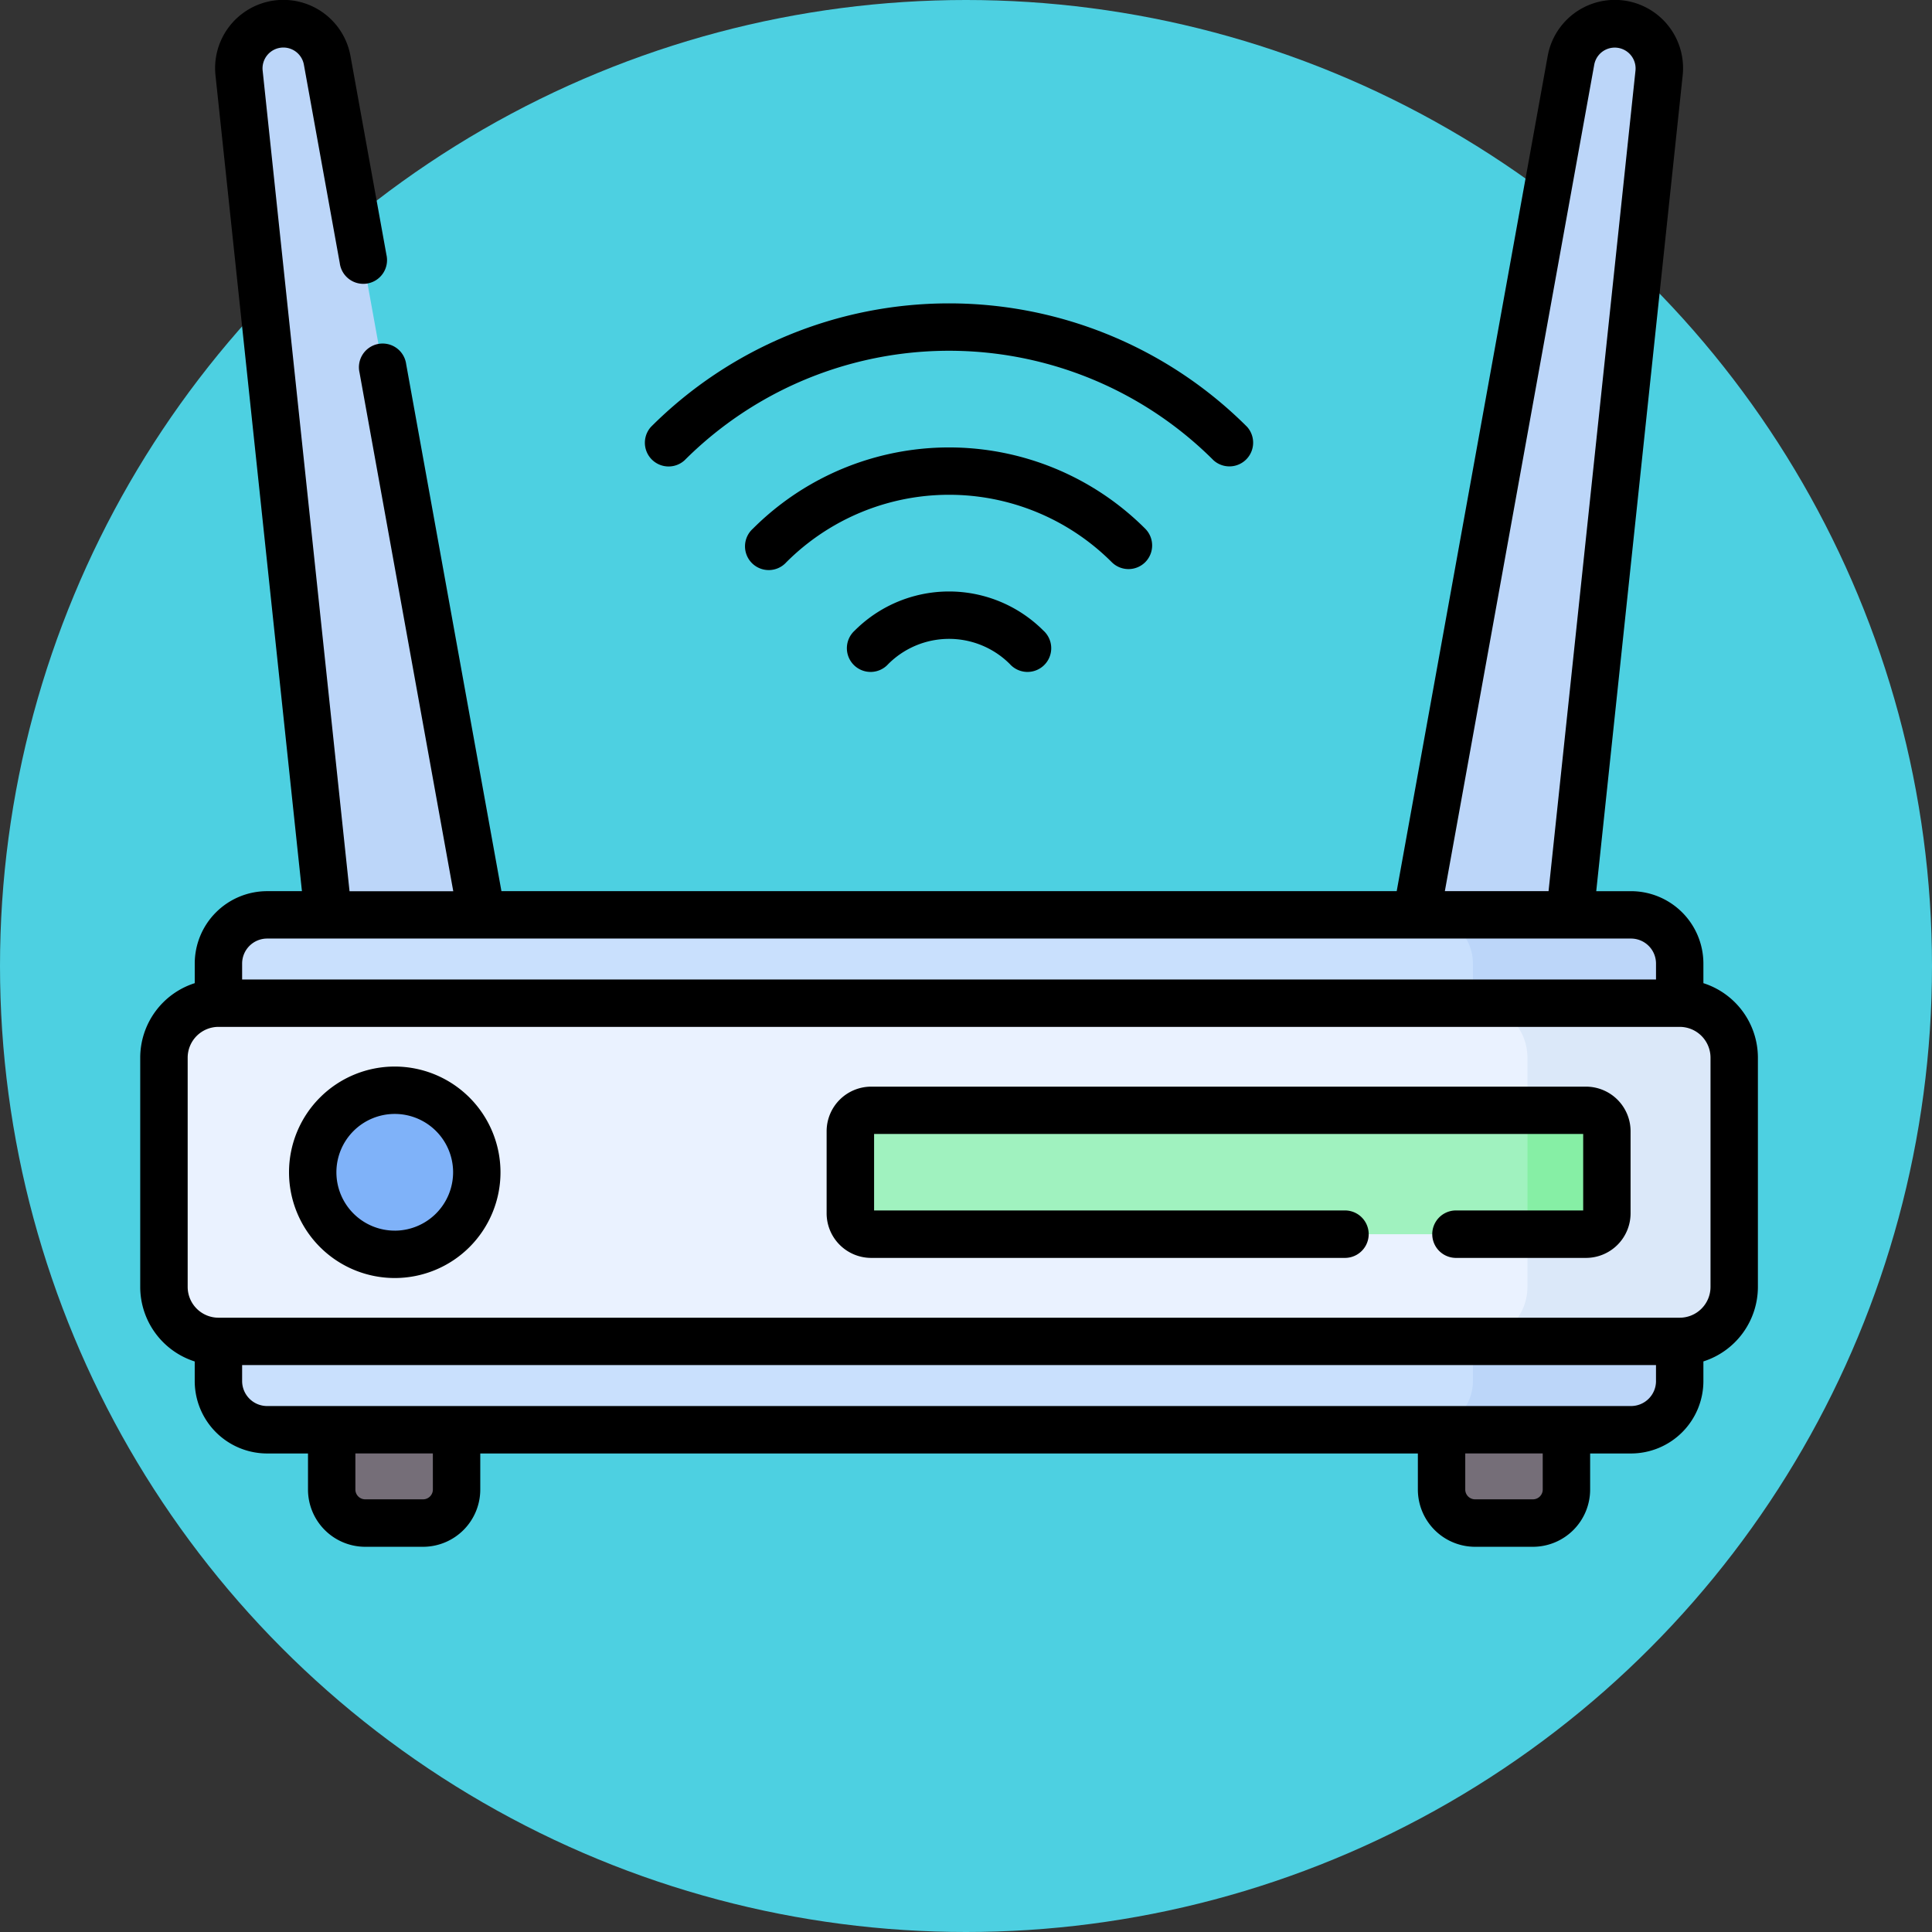 <svg xmlns="http://www.w3.org/2000/svg" width="114" height="114" viewBox="0 0 114 114">
  <rect x="0" y="0" width="114" height="114" fill="#333333" stroke="none"/>
  <g id="Grupo_58642" data-name="Grupo 58642" transform="translate(-603 -1840)">
    <circle id="Elipse_4072" data-name="Elipse 4072" cx="57" cy="57" r="57" transform="translate(603 1840)" fill="#4dd0e1"/>
    <g id="wifi" transform="translate(611.274 1840)">
      <g id="Grupo_54505" data-name="Grupo 54505" transform="translate(1.398 1.398)">
        <g id="Grupo_54500" data-name="Grupo 54500" transform="translate(4.419 0)">
          <g id="Grupo_54499" data-name="Grupo 54499" transform="translate(0 0)">
            <path id="Trazado_100673" data-name="Trazado 100673" d="M47.719,83.41l-9.809,1.4L31.22,21.636a2.628,2.628,0,0,1,5.2-.744Z" transform="translate(-31.206 -18.731)" fill="#bcd6f9"/>
          </g>
          <path id="Trazado_100674" data-name="Trazado 100674" d="M392.217,83.409l9.809,1.4,6.69-63.178a2.628,2.628,0,0,0-5.2-.744Z" transform="translate(-324.913 -18.73)" fill="#bcd6f9"/>
        </g>
        <g id="Grupo_54504" data-name="Grupo 54504" transform="translate(0 52.584)">
          <g id="Grupo_54501" data-name="Grupo 54501" transform="translate(9.9 25.168)">
            <path id="Trazado_100675" data-name="Trazado 100675" d="M65.992,446.5H62.578a1.977,1.977,0,0,1-1.977-1.977v-8.74h7.368v8.74A1.977,1.977,0,0,1,65.992,446.5Z" transform="translate(-60.601 -435.783)" fill="#756e78"/>
            <path id="Trazado_100676" data-name="Trazado 100676" d="M417.269,446.5h-3.413a1.977,1.977,0,0,1-1.977-1.977v-8.74h7.368v8.74A1.977,1.977,0,0,1,417.269,446.5Z" transform="translate(-346.389 -435.783)" fill="#756e78"/>
          </g>
          <g id="Grupo_54503" data-name="Grupo 54503">
            <g id="Grupo_54502" data-name="Grupo 54502" transform="translate(3.216)">
              <path id="Trazado_100677" data-name="Trazado 100677" d="M108.1,331.165H27.623a2.872,2.872,0,0,1-2.872-2.872V303.657a2.872,2.872,0,0,1,2.872-2.872H108.1a2.872,2.872,0,0,1,2.872,2.872v24.636A2.872,2.872,0,0,1,108.1,331.165Z" transform="translate(-24.751 -300.785)" fill="#c9e0fd"/>
            </g>
            <path id="Trazado_100678" data-name="Trazado 100678" d="M418.62,300.785h-12.2a2.872,2.872,0,0,1,2.872,2.872v24.636a2.872,2.872,0,0,1-2.872,2.872h12.2a2.872,2.872,0,0,0,2.872-2.872V303.657A2.872,2.872,0,0,0,418.62,300.785Z" transform="translate(-332.052 -300.785)" fill="#bcd6f9"/>
            <path id="Trazado_100679" data-name="Trazado 100679" d="M96.941,348.7H10.716A3.216,3.216,0,0,1,7.5,345.482V331.958a3.216,3.216,0,0,1,3.216-3.216H96.941a3.216,3.216,0,0,1,3.216,3.216v13.524A3.216,3.216,0,0,1,96.941,348.7Z" transform="translate(-7.5 -323.53)" fill="#eaf2ff"/>
            <path id="Trazado_100680" data-name="Trazado 100680" d="M434.027,328.742h-12.2a3.216,3.216,0,0,1,3.216,3.216v13.524a3.216,3.216,0,0,1-3.216,3.216h12.2a3.216,3.216,0,0,0,3.216-3.216V331.958A3.216,3.216,0,0,0,434.027,328.742Z" transform="translate(-344.587 -323.53)" fill="#dbe8f9"/>
          </g>
        </g>
        <ellipse id="Elipse_4076" data-name="Elipse 4076" cx="4.841" cy="4.841" rx="4.841" ry="4.841" transform="translate(8.779 62.932)" fill="#7fb2f9"/>
        <path id="Trazado_100681" data-name="Trazado 100681" d="M268.179,369.968H226.006a1.232,1.232,0,0,1-1.232-1.232V363.89a1.232,1.232,0,0,1,1.232-1.232h42.173a1.232,1.232,0,0,1,1.232,1.232v4.845A1.232,1.232,0,0,1,268.179,369.968Z" transform="translate(-184.267 -298.539)" fill="#a0f2bf"/>
        <path id="Trazado_100682" data-name="Trazado 100682" d="M442.532,362.659H439.08v7.309h3.452a1.232,1.232,0,0,0,1.232-1.232v-4.845A1.233,1.233,0,0,0,442.532,362.659Z" transform="translate(-358.62 -298.54)" fill="#86efa5"/>
      </g>
      <g id="Grupo_54506" data-name="Grupo 54506" transform="translate(0 0)">
        <path id="Trazado_100683" data-name="Trazado 100683" d="M161.863,116.51a22.073,22.073,0,0,1,31.216,0,1.4,1.4,0,0,0,1.977-1.977,24.87,24.87,0,0,0-35.171,0,1.4,1.4,0,0,0,1.978,1.977Z" transform="translate(-129.745 -89.348)"/>
        <path id="Trazado_100684" data-name="Trazado 100684" d="M215.276,159.612a1.4,1.4,0,0,0,0-1.977,16.369,16.369,0,0,0-23.15,0,1.4,1.4,0,1,0,1.977,1.977,13.573,13.573,0,0,1,19.2,0A1.4,1.4,0,0,0,215.276,159.612Z" transform="translate(-155.975 -126.439)"/>
        <path id="Trazado_100685" data-name="Trazado 100685" d="M224.366,200.739a1.4,1.4,0,1,0,1.977,1.977,5.073,5.073,0,0,1,7.174,0,1.4,1.4,0,1,0,1.977-1.977,7.869,7.869,0,0,0-11.129,0Z" transform="translate(-182.204 -163.533)"/>
        <path id="Trazado_100686" data-name="Trazado 100686" d="M92.237,69.241V68.083a4.275,4.275,0,0,0-4.27-4.27H85.914l5.1-48.133a4.026,4.026,0,0,0-7.966-1.14L74.14,63.812H21.314l-5.622-31.1a1.4,1.4,0,1,0-2.752.5l5.532,30.606H12.351L7.223,15.385a1.23,1.23,0,0,1,2.433-.348l2.12,11.726a1.4,1.4,0,1,0,2.752-.5L12.408,14.539a4.026,4.026,0,0,0-7.966,1.14l5.1,48.133H7.487a4.275,4.275,0,0,0-4.27,4.27v1.159A4.622,4.622,0,0,0,0,73.638V87.163a4.622,4.622,0,0,0,3.216,4.4v1.159a4.275,4.275,0,0,0,4.27,4.27H9.9v2.13a3.379,3.379,0,0,0,3.376,3.376h3.413a3.379,3.379,0,0,0,3.376-3.376v-2.13H75.389v2.13a3.379,3.379,0,0,0,3.376,3.376h3.413a3.379,3.379,0,0,0,3.376-3.376v-2.13h2.413a4.275,4.275,0,0,0,4.27-4.27V91.56a4.622,4.622,0,0,0,3.216-4.4V73.638A4.621,4.621,0,0,0,92.237,69.241Zm-6.44-54.2a1.23,1.23,0,0,1,2.433.348L83.1,63.812H76.981ZM6.013,68.083a1.476,1.476,0,0,1,1.474-1.474h80.48a1.476,1.476,0,0,1,1.474,1.474v.942H6.013ZM17.268,99.119a.58.58,0,0,1-.579.579H13.275a.58.58,0,0,1-.579-.579v-2.13h4.571Zm65.489,0a.58.58,0,0,1-.579.579H78.764a.58.58,0,0,1-.579-.579v-2.13h4.571Zm6.684-6.4a1.475,1.475,0,0,1-1.474,1.474H7.487a1.476,1.476,0,0,1-1.474-1.474v-.942H89.44v.942Zm3.216-5.556a1.82,1.82,0,0,1-1.818,1.818H4.614A1.82,1.82,0,0,1,2.8,87.163V73.638a1.82,1.82,0,0,1,1.818-1.818H90.839a1.82,1.82,0,0,1,1.818,1.818Z" transform="translate(0 -11.228)"/>
        <path id="Trazado_100687" data-name="Trazado 100687" d="M53.332,348.794a6.239,6.239,0,1,0,6.239,6.239A6.246,6.246,0,0,0,53.332,348.794Zm0,9.682a3.443,3.443,0,1,1,3.443-3.443A3.447,3.447,0,0,1,53.332,358.477Z" transform="translate(-38.313 -285.861)"/>
        <path id="Trazado_100688" data-name="Trazado 100688" d="M262.078,355.159H219.9a2.633,2.633,0,0,0-2.631,2.63v4.845a2.633,2.633,0,0,0,2.631,2.63h27.954a1.4,1.4,0,0,0,0-2.8H220.07v-4.513h41.841v4.513h-7.506a1.4,1.4,0,0,0,0,2.8h7.672a2.633,2.633,0,0,0,2.63-2.63v-4.845A2.633,2.633,0,0,0,262.078,355.159Z" transform="translate(-176.767 -291.04)"/>
      </g>
    </g>
  </g>
</svg>
